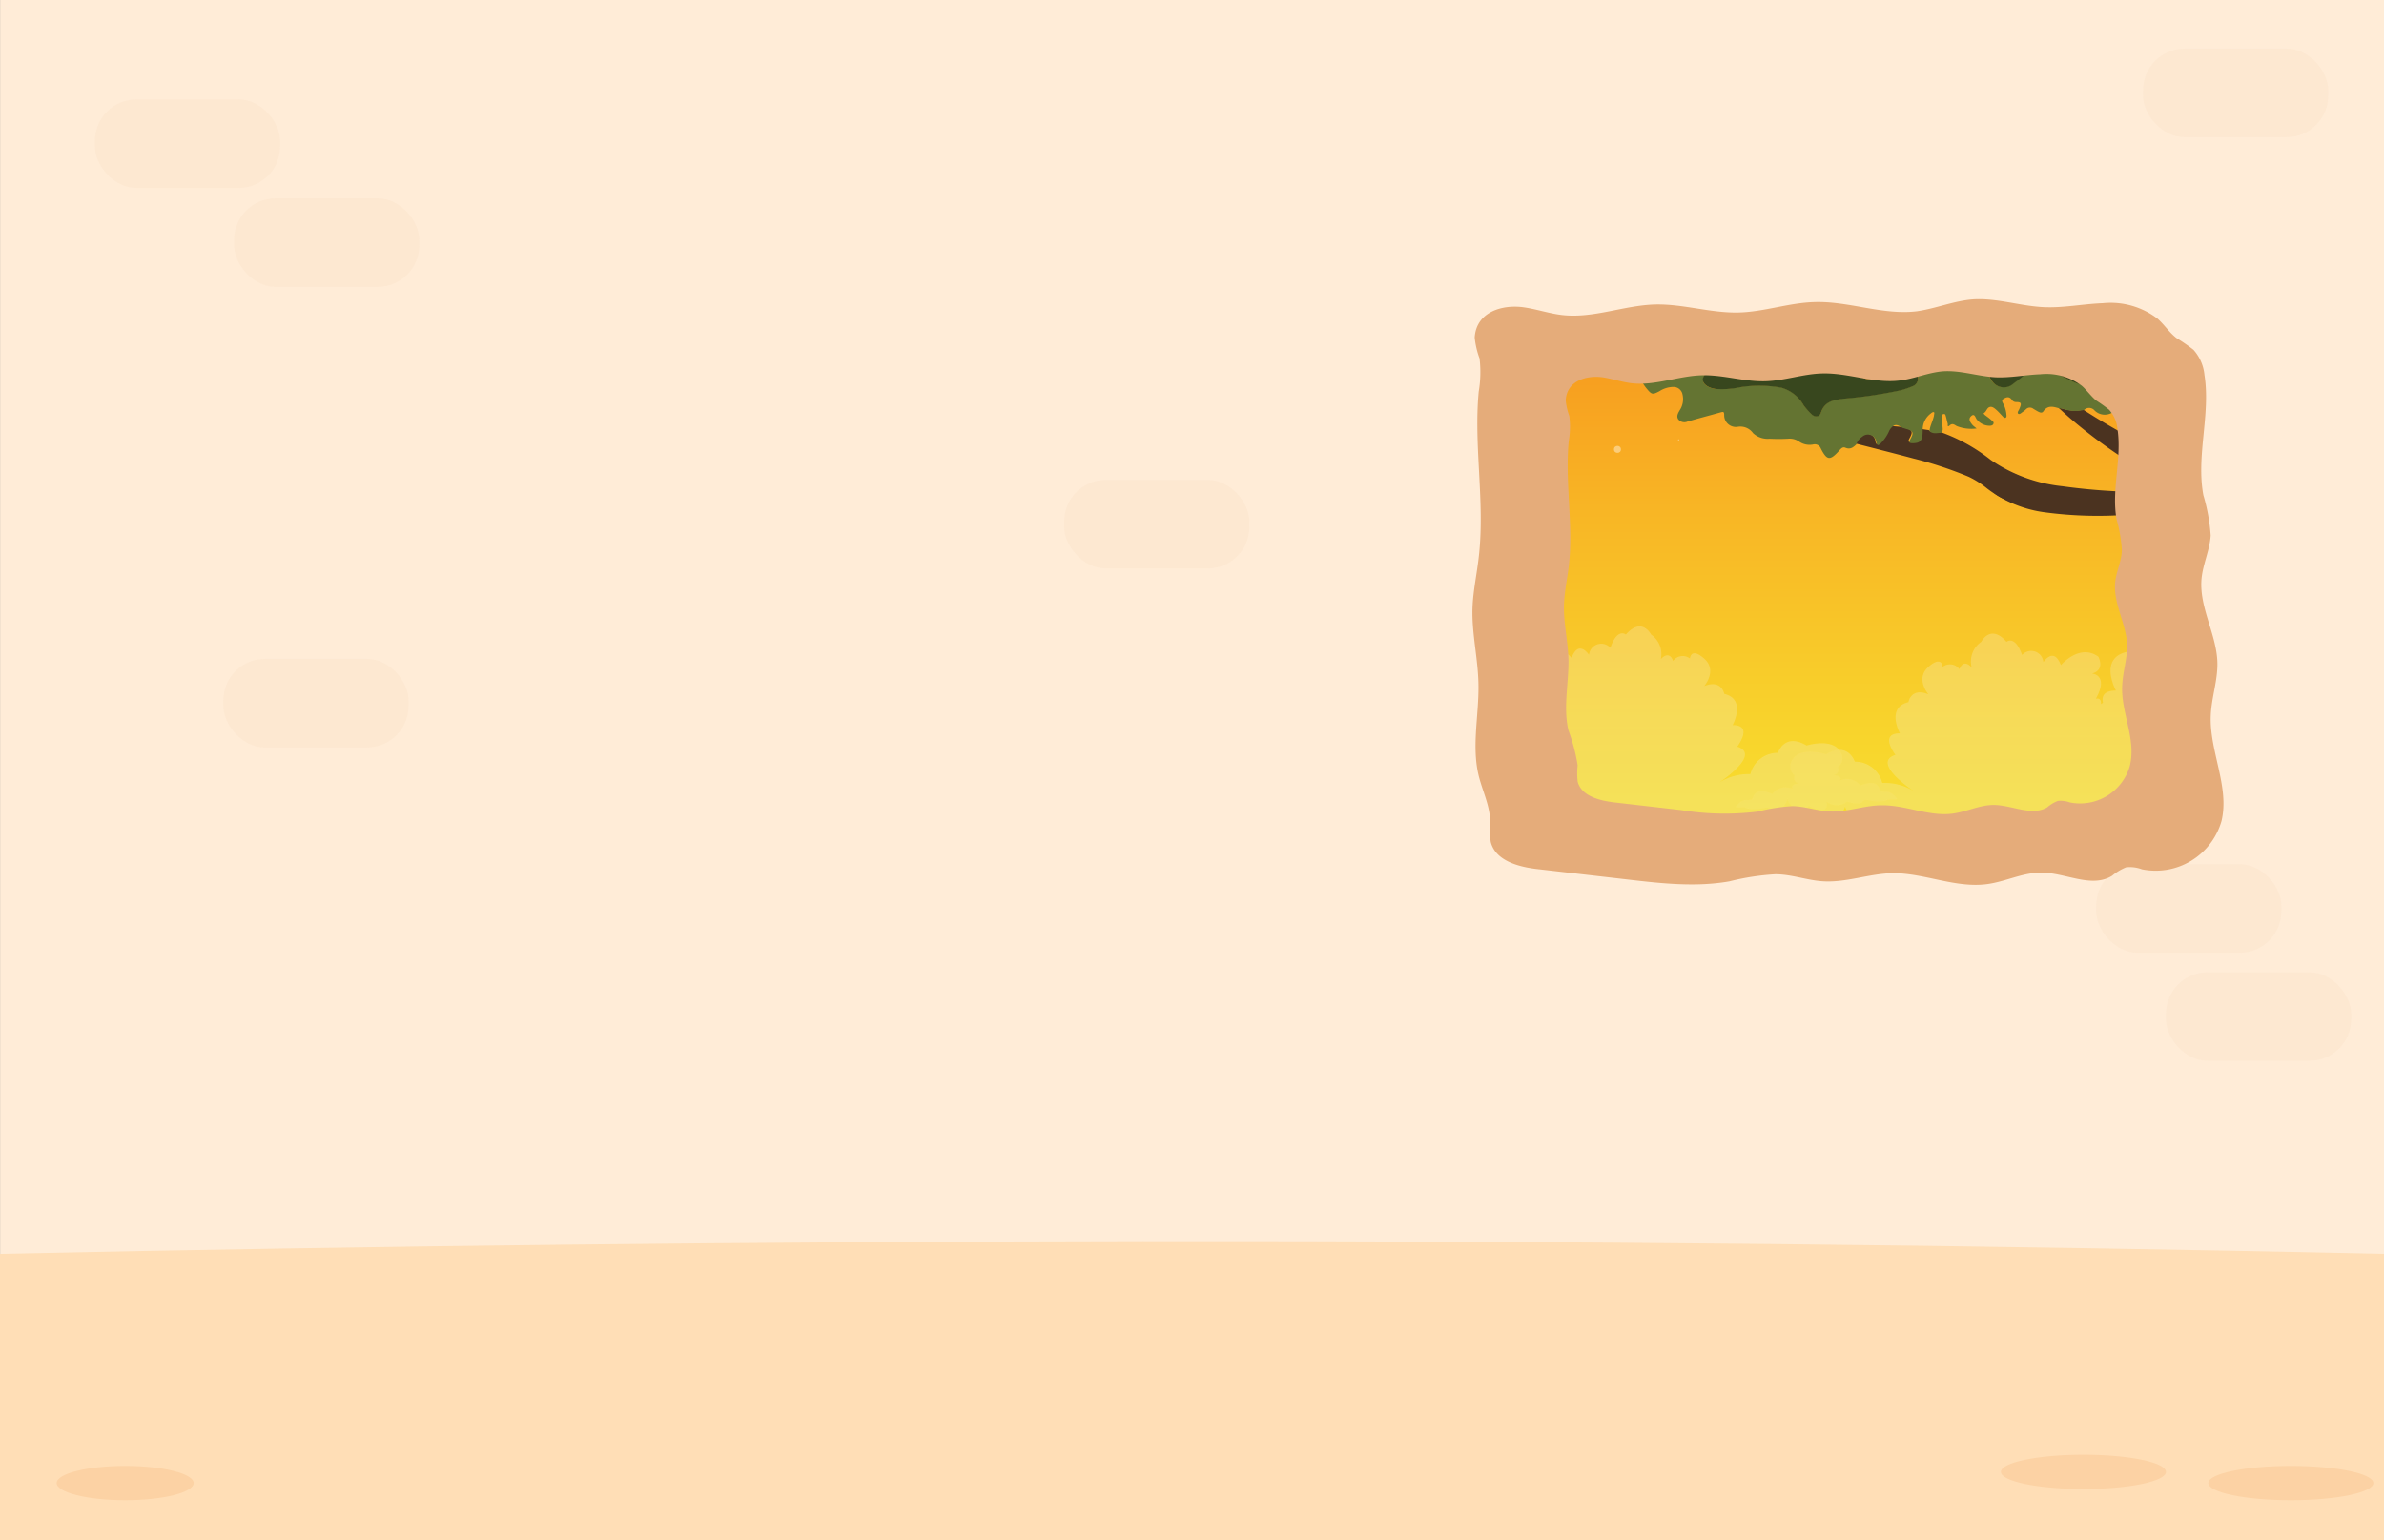 <svg id="Layer_1" data-name="Layer 1" xmlns="http://www.w3.org/2000/svg" xmlns:xlink="http://www.w3.org/1999/xlink" viewBox="0 0 260 168"><rect x="0" y="0" width="260" height="168" fill="#808080" stroke="none"/><defs><style>.cls-1{fill:#ffecd7;}.cls-2{fill:#ffdeb6;}.cls-3{fill:#fcd2a4;}.cls-4{clip-path:url(#clip-path);}.cls-5{fill:url(#linear-gradient);}.cls-6{opacity:0.4;}.cls-7{fill:#fff;}.cls-8{opacity:0.26;}.cls-10,.cls-9{opacity:0.81;}.cls-9{fill:url(#linear-gradient-2);}.cls-10{fill:url(#linear-gradient-3);}.cls-11{fill:#637332;}.cls-12{fill:#4b3320;}.cls-13{fill:#647432;}.cls-14{fill:#37461e;}.cls-15{fill:#38471e;}.cls-16{fill:#f4d6ba;opacity:0.21;}.cls-17{fill:#e5ac7a;}</style><clipPath id="clip-path"><rect class="cls-1" x="166.46" y="39.48" width="66.91" height="49.44" rx="5.82"/></clipPath><linearGradient id="linear-gradient" x1="182.75" y1="-29.08" x2="182.75" y2="128.5" gradientTransform="translate(365.51 156.32) rotate(-180)" gradientUnits="userSpaceOnUse"><stop offset="0.03" stop-color="#00aeef"/><stop offset="0.4" stop-color="#f7941d"/><stop offset="0.54" stop-color="#f8b625"/><stop offset="0.69" stop-color="#f8d42c"/><stop offset="0.81" stop-color="#f9e630"/><stop offset="0.91" stop-color="#f9ed32"/></linearGradient><linearGradient id="linear-gradient-2" x1="1995.61" y1="102.88" x2="1995.61" y2="64.89" gradientTransform="translate(-1829.81)" gradientUnits="userSpaceOnUse"><stop offset="0" stop-color="#e6f5fc"/><stop offset="0.48" stop-color="#eff8fc"/><stop offset="0.54" stop-color="#f1f9fc"/><stop offset="0.99" stop-color="#fff"/></linearGradient><linearGradient id="linear-gradient-3" x1="1034.19" y1="103.74" x2="1034.19" y2="65.74" gradientTransform="matrix(-1, 0, 0, 1, 1264.57, 0)" xlink:href="#linear-gradient-2"/></defs><rect class="cls-1" x="0.01" width="260" height="168"/><path class="cls-2" d="M260,168H0V136.76q61.23-1.31,124.64-1.39,69-.06,135.39,1.39Z"/><ellipse class="cls-3" cx="249.84" cy="161.75" rx="9" ry="1.87"/><ellipse class="cls-3" cx="227.22" cy="160.53" rx="9" ry="1.87"/><ellipse class="cls-3" cx="13.65" cy="161.75" rx="7.47" ry="1.87"/><rect class="cls-1" x="166.46" y="39.48" width="66.91" height="49.44" rx="5.82"/><g class="cls-4"><rect class="cls-5" x="20.85" y="-12.52" width="323.81" height="181.37" transform="translate(365.51 156.32) rotate(180)"/><g class="cls-6"><circle class="cls-7" cx="165.41" cy="45.14" r="0.09"/><circle class="cls-7" cx="176.4" cy="49.01" r="0.38"/><circle class="cls-7" cx="183.07" cy="47.98" r="0.07"/><circle class="cls-7" cx="165.74" cy="32.43" r="0.4"/><circle class="cls-7" cx="174.67" cy="37.7" r="0.34"/><circle class="cls-7" cx="182.44" cy="36.75" r="0.23"/><circle class="cls-7" cx="188.56" cy="35.03" r="0.26"/><circle class="cls-7" cx="194.91" cy="37.68" r="0.41"/><circle class="cls-7" cx="202.71" cy="20.51" r="0.25"/><circle class="cls-7" cx="195.84" cy="23.65" r="0.29"/><circle class="cls-7" cx="191.06" cy="20.64" r="0.3"/><circle class="cls-7" cx="180.86" cy="20" r="0.41"/><circle class="cls-7" cx="171.39" cy="13.6" r="0.16"/><circle class="cls-7" cx="184.67" cy="42.13" r="0.28"/><circle class="cls-7" cx="196.11" cy="45.45" r="0.12"/><circle class="cls-7" cx="181.79" cy="39.71" r="0.07"/><circle class="cls-7" cx="190.22" cy="38.91" r="0.05"/><circle class="cls-7" cx="170.63" cy="3.82" r="0.09"/><circle class="cls-7" cx="165.74" cy="2.77" r="0.12"/><circle class="cls-7" cx="154.91" cy="8.21" r="0.34"/><circle class="cls-7" cx="196.68" cy="5.82" r="0.27"/><circle class="cls-7" cx="186.6" cy="6.43" r="0.04"/><circle class="cls-7" cx="183.07" cy="11.27" r="0.28"/><circle class="cls-7" cx="174.55" cy="10.65" r="0.08"/><circle class="cls-7" cx="184.59" cy="20.99" r="0.19"/><circle class="cls-7" cx="173.56" cy="14.36" r="0.09"/><circle class="cls-7" cx="165.29" cy="19.15" r="0.3"/><circle class="cls-7" cx="179.1" cy="30.12" r="0.25"/><circle class="cls-7" cx="173.94" cy="27.98" r="0.26"/><circle class="cls-7" cx="167.17" cy="26.86" r="0.4"/><circle class="cls-7" cx="163.08" cy="31.21" r="0.22"/><circle class="cls-7" cx="155.53" cy="34.78" r="0.31"/><circle class="cls-7" cx="151.23" cy="31.26" r="0.15"/><circle class="cls-7" cx="194.31" cy="25.4" r="0.35"/><circle class="cls-7" cx="185.04" cy="32.05" r="0.33"/><circle class="cls-7" cx="171.24" cy="27.57" r="0.35"/><circle class="cls-7" cx="169.83" cy="34.33" r="0.03"/><circle class="cls-7" cx="168.11" cy="30.39" r="0.32"/><circle class="cls-7" cx="170.04" cy="19.72" r="0.1"/><circle class="cls-7" cx="172.61" cy="23.74" r="0.27"/><circle class="cls-7" cx="154.65" cy="29.54" r="0.13"/><circle class="cls-7" cx="162.18" cy="32.63" r="0.12"/></g><g class="cls-6"><circle class="cls-7" cx="210.92" cy="43.8" r="0.36"/><circle class="cls-7" cx="219.68" cy="43.05" r="0.33"/><circle class="cls-7" cx="227" cy="43.04" r="0.36"/><circle class="cls-7" cx="214.2" cy="26.56" r="0.21"/><circle class="cls-7" cx="225.66" cy="33.46" r="0.36"/><circle class="cls-7" cx="238.5" cy="30.18" r="0.37"/><circle class="cls-7" cx="246.37" cy="18.6" r="0.09"/><circle class="cls-7" cx="235.43" cy="17.67" r="0.22"/><circle class="cls-7" cx="231.44" cy="10.64" r="0.1"/><circle class="cls-7" cx="224.11" cy="9.75" r="0.11"/><circle class="cls-7" cx="214.94" cy="9.66" r="0.23"/><circle class="cls-7" cx="227.82" cy="37.5" r="0.24"/><circle class="cls-7" cx="240.09" cy="38.97" r="0.4"/><circle class="cls-7" cx="221.03" cy="32.31" r="0.05"/><circle class="cls-7" cx="228.27" cy="34.75" r="0.41"/><circle class="cls-7" cx="232.55" cy="37.06" r="0.03"/><circle class="cls-7" cx="200.32" cy="7.42" r="0.1"/><circle class="cls-7" cx="242.21" cy="5.77" r="0.24"/><circle class="cls-7" cx="232.85" cy="6.64" r="0.14"/><circle class="cls-7" cx="225.12" cy="5.6" r="0.16"/><circle class="cls-7" cx="219.16" cy="9.2" r="0.28"/><circle class="cls-7" cx="227.9" cy="10.09" r="0.06"/><circle class="cls-7" cx="218.97" cy="11.83" r="0.15"/><circle class="cls-7" cx="209.48" cy="13.12" r="0.41"/><circle class="cls-7" cx="222.87" cy="26.67" r="0.13"/><circle class="cls-7" cx="210.6" cy="23.15" r="0.11"/><circle class="cls-7" cx="200.4" cy="25.09" r="0.38"/><circle class="cls-7" cx="195.05" cy="23.32" r="0.42"/><circle class="cls-7" cx="234.75" cy="24.35" r="0.27"/><circle class="cls-7" cx="229.6" cy="28.38" r="0.23"/><circle class="cls-7" cx="213.96" cy="20.86" r="0.1"/><circle class="cls-7" cx="216.06" cy="27.67" r="0.23"/><circle class="cls-7" cx="208.68" cy="27.91" r="0.13"/><circle class="cls-7" cx="214.63" cy="19.11" r="0.11"/><circle class="cls-7" cx="198.28" cy="23.87" r="0.18"/><circle class="cls-7" cx="205.74" cy="28.29" r="0.42"/></g><g class="cls-6"><circle class="cls-7" cx="259.86" cy="41.89" r="0.4"/><circle class="cls-7" cx="252.62" cy="30.38" r="0.11"/><circle class="cls-7" cx="260.05" cy="30.06" r="0.08"/><circle class="cls-7" cx="258.24" cy="5.74" r="0.38"/><circle class="cls-7" cx="256.94" cy="3.5" r="0.11"/><circle class="cls-7" cx="251.33" cy="2.73" r="0.17"/><circle class="cls-7" cx="242.43" cy="9.83" r="0.36"/><circle class="cls-7" cx="260.05" cy="7.16" r="0.39"/><circle class="cls-7" cx="256.65" cy="17.83" r="0.17"/><circle class="cls-7" cx="251.39" cy="12.1" r="0.11"/><circle class="cls-7" cx="251.42" cy="30.59" r="0.24"/><circle class="cls-7" cx="246.31" cy="30.24" r="0.32"/><circle class="cls-7" cx="236.69" cy="30.83" r="0.35"/><circle class="cls-7" cx="250.88" cy="25.63" r="0.27"/><circle class="cls-7" cx="259.81" cy="26.64" r="0.09"/><circle class="cls-7" cx="248.3" cy="29.97" r="0.13"/><circle class="cls-7" cx="255.87" cy="19.87" r="0.37"/><circle class="cls-7" cx="237.91" cy="22.56" r="0.41"/><circle class="cls-7" cx="247.68" cy="28.36" r="0.12"/></g><g class="cls-6"><circle class="cls-7" cx="120.61" cy="40.17" r="0.36"/><circle class="cls-7" cx="131.05" cy="40.89" r="0.17"/><circle class="cls-7" cx="136.48" cy="45.08" r="0.23"/><circle class="cls-7" cx="124.21" cy="31.01" r="0.04"/><circle class="cls-7" cx="131.39" cy="28.65" r="0.28"/><circle class="cls-7" cx="140.36" cy="28.29" r="0.12"/><circle class="cls-7" cx="148.04" cy="27.74" r="0.35"/><circle class="cls-7" cx="153.88" cy="21.83" r="0.08"/><circle class="cls-7" cx="149.78" cy="16.09" r="0.38"/><circle class="cls-7" cx="138.57" cy="14.85" r="0.35"/><circle class="cls-7" cx="132.46" cy="10.14" r="0.22"/><circle class="cls-7" cx="125.46" cy="8.82" r="0.12"/><circle class="cls-7" cx="132.71" cy="43.51" r="0.21"/><circle class="cls-7" cx="140.32" cy="41.26" r="0.29"/><circle class="cls-7" cx="149.64" cy="46.49" r="0.33"/><circle class="cls-7" cx="136.35" cy="29.73" r="0.23"/><circle class="cls-7" cx="144.17" cy="34.54" r="0.28"/><circle class="cls-7" cx="116.77" cy="0.95" r="0.22"/><circle class="cls-7" cx="109.27" cy="5.6" r="0.06"/><circle class="cls-7" cx="138.28" cy="2.45" r="0.39"/><circle class="cls-7" cx="128.36" cy="6.63" r="0.33"/><circle class="cls-7" cx="144.63" cy="14.91" r="0.38"/><circle class="cls-7" cx="135.23" cy="12.24" r="0.2"/><circle class="cls-7" cx="128.21" cy="11.67" r="0.39"/><circle class="cls-7" cx="120.41" cy="9.74" r="0.33"/><circle class="cls-7" cx="131.51" cy="29.79" r="0.04"/><circle class="cls-7" cx="121.8" cy="29.46" r="0.36"/><circle class="cls-7" cx="109.3" cy="26.99" r="0.12"/><circle class="cls-7" cx="104.95" cy="24.04" r="0.33"/><circle class="cls-7" cx="147.39" cy="23.31" r="0.39"/><circle class="cls-7" cx="137.82" cy="26.14" r="0.04"/><circle class="cls-7" cx="123.4" cy="25.84" r="0.26"/><circle class="cls-7" cx="128.62" cy="26.35" r="0.04"/><circle class="cls-7" cx="118.58" cy="28.66" r="0.38"/><circle class="cls-7" cx="123.43" cy="19.96" r="0.16"/><circle class="cls-7" cx="111.42" cy="22.72" r="0.14"/><circle class="cls-7" cx="115.45" cy="29.32" r="0.29"/></g><g class="cls-6"><circle class="cls-7" cx="74.82" cy="41.02" r="0.38"/><circle class="cls-7" cx="80.83" cy="45.96" r="0.18"/><circle class="cls-7" cx="88.7" cy="47.99" r="0.05"/><circle class="cls-7" cx="72.45" cy="30.76" r="0.19"/><circle class="cls-7" cx="83.67" cy="31.69" r="0.22"/><circle class="cls-7" cx="88.43" cy="33.74" r="0.18"/><circle class="cls-7" cx="101.38" cy="29.01" r="0.26"/><circle class="cls-7" cx="104.99" cy="21.33" r="0.3"/><circle class="cls-7" cx="98.84" cy="17.57" r="0.38"/><circle class="cls-7" cx="89.89" cy="9.87" r="0.19"/><circle class="cls-7" cx="78.89" cy="8.22" r="0.29"/><circle class="cls-7" cx="88.87" cy="44.87" r="0.15"/><circle class="cls-7" cx="93.75" cy="42.67" r="0.32"/><circle class="cls-7" cx="102.86" cy="46" r="0.33"/><circle class="cls-7" cx="84.64" cy="29.8" r="0.22"/><circle class="cls-7" cx="92.59" cy="34.03" r="0.32"/><circle class="cls-7" cx="97.38" cy="34.51" r="0.39"/><circle class="cls-7" cx="80.38" cy="-0.08" r="0.18"/><circle class="cls-7" cx="71.53" cy="4.65" r="0.05"/><circle class="cls-7" cx="62.66" cy="6.15" r="0.13"/><circle class="cls-7" cx="105.52" cy="6.27" r="0.03"/><circle class="cls-7" cx="93.91" cy="8" r="0.37"/><circle class="cls-7" cx="86.77" cy="7.15" r="0.15"/><circle class="cls-7" cx="81.87" cy="8.11" r="0.1"/><circle class="cls-7" cx="94.48" cy="9.58" r="0.17"/><circle class="cls-7" cx="89.56" cy="11.08" r="0.4"/><circle class="cls-7" cx="81.14" cy="10.9" r="0.22"/><circle class="cls-7" cx="72.59" cy="13.8" r="0.32"/><circle class="cls-7" cx="86.94" cy="27.97" r="0.26"/><circle class="cls-7" cx="81.65" cy="28.99" r="0.38"/><circle class="cls-7" cx="75.22" cy="25.88" r="0.28"/><circle class="cls-7" cx="69.65" cy="23.38" r="0.21"/><circle class="cls-7" cx="64.34" cy="24.98" r="0.35"/><circle class="cls-7" cx="58.29" cy="30.2" r="0.38"/><circle class="cls-7" cx="103.34" cy="16.93" r="0.3"/><circle class="cls-7" cx="94.18" cy="21.67" r="0.34"/><circle class="cls-7" cx="89.13" cy="22.8" r="0.4"/><circle class="cls-7" cx="77.24" cy="29.91" r="0.37"/><circle class="cls-7" cx="71.83" cy="28.62" r="0.19"/><circle class="cls-7" cx="80.35" cy="19.58" r="0.41"/><circle class="cls-7" cx="58.26" cy="24.88" r="0.08"/><circle class="cls-7" cx="67.26" cy="31.36" r="0.23"/></g><g class="cls-8"><path class="cls-9" d="M206.87,87.09c-.63-.89-1.28-.73-1.28-.73-.66,0-.59-.29-.59-.29-.38-1.25-2.11-.39-2.11-.39a1.8,1.8,0,0,0-2.24-.54c.38-.54-.69-.61-.69-.61a.59.59,0,0,0,.48-.86,1.21,1.21,0,0,0,.43-1.36c-.71-2-3.84-1-3.84-1-2.43-1.45-3.13.8-3.13.8a3.06,3.06,0,0,0-3,2.32,6.06,6.06,0,0,0-3.53,1s4.84-3.12,2.09-4c0,0,1.83-2.35-.5-2.35,0,0,1.55-2.81-.91-3.4,0,0-.29-1.63-2.19-.85,0,0,1.48-1.7,0-3s-1.55,0-1.55,0a1.28,1.28,0,0,0-1.84.26s-.35-1.24-1.34-.2a2.58,2.58,0,0,0-1.06-2.68s-1-2-2.75,0c0,0-.92-.78-1.69,1.44a1.34,1.34,0,0,0-2.33.78s-1.13-1.76-1.9.33c0,0-2-2.42-4.1-.91,0,0-.77,1.43.71,1.82,0,0-1.91.14-.42,2.75,0,0-.64-.2-.57.59l-.22-.15c.15-.69-.06-1.33-1.42-1.33,0,0,1.92-3.48-1.13-4.21,0,0-.35-2-2.71-1,0,0,1.83-2.11,0-3.72s-1.93,0-1.93,0a1.57,1.57,0,0,0-2.27.32s-.43-1.54-1.66-.24a3.18,3.18,0,0,0-1.31-3.32s-1.22-2.51-3.41,0c0,0-1.13-1-2.09,1.78A1.66,1.66,0,0,0,146,65s-1.39-2.19-2.36.4c0,0-2.53-3-5.06-1.13,0,0-1,1.78.87,2.27,0,0-2.36.16-.52,3.4,0,0-.79-.25-.7.72,0,0-4.72-3.48-4.72,1.46,0,0-2.36.33-.53,3.08a1.91,1.91,0,0,0,1.14,2.42s-2.71,1.87,1.84,2.76c0,0-1.58,1,3,2.1a1.4,1.4,0,0,0,.35,1.62s-2.54-1.05-3.06,1a1,1,0,0,0-1.58.32,1.48,1.48,0,0,0-2.35-.56s-.41-1.7-1.56-1.3c0,0,2.08-1.13-1.24-1.7,0,0-2.14-1.61-3.19.44,0,0-2.09.48-1.45,2.26V98.12H200.3c.69-.47.11-.92.11-.92.17-.51-.52-.57-.52-.57-.49-1-1.63-.39-1.63-.39-.13-.35-.69-.38-.69-.38.49-.13.24-.48.24-.48.52-.8-.68-1.09-.68-1.09-.2-.77-1.46-.35-1.46-.35-.72-.45-1.28.35-1.28.35a1.68,1.68,0,0,0-2.17.16c-.24-.57-1.21-.57-1.21-.57-.52-.58-1.18,0-1.18,0-.24-.52-1.52-.61-1.52-.61l.87-.29c1-.3.65-.54.65-.54a.91.91,0,0,0,.45-.74,1.39,1.39,0,0,0,1.25,1.06c1,.06,1.1-.26,1.1-.26a2.29,2.29,0,0,0,2.21.32c.31-.19-.14-.7-.14-.7,1.7.89,2,0,2,0,.45.23.62,0,.62,0,1.76.58,1.21,0,1.21,0,.48-.11.13-.22.08-.23a5.09,5.09,0,0,0,1.72.16,7,7,0,0,0,2.21,0,3.61,3.61,0,0,0-1.25-.8s1.56.32,1.39-.61a1,1,0,0,0-1-.9c-1.1-1.05-1.86-.28-1.86-.28-.55-.29-.73.09-.73.09a2.07,2.07,0,0,0-2.28.35c-.1-.51-1-.35-1-.35a.94.94,0,0,0-1.45-.45c-.35-.57-1.42-.48-1.42-.48,1.83-.25,2-1.5,2-1.5a1.29,1.29,0,0,0,1.18,1c1,.1,1.14-.22,1.14-.22,2.48,1.18,1.93-.48,1.93-.48a1.81,1.81,0,0,0,2.25,0c1.55.47,1.69,0,1.69,0,.17-.3.62-.15.62-.15,1.59.36,2.14-.07,2.14-.07C207,87.25,206.87,87.09,206.87,87.09Z"/><path class="cls-10" d="M189.31,88c.62-.9,1.28-.74,1.28-.74.65,0,.58-.28.58-.28.38-1.25,2.11-.39,2.11-.39a1.82,1.82,0,0,1,2.25-.54c-.38-.55.69-.61.69-.61a.59.59,0,0,1-.49-.86,1.24,1.24,0,0,1-.42-1.37c.7-2,3.84-.94,3.84-.94,2.42-1.45,3.13.8,3.13.8a3.06,3.06,0,0,1,3,2.32,6.07,6.07,0,0,1,3.52.94s-4.83-3.12-2.08-4c0,0-1.84-2.35.49-2.35,0,0-1.55-2.81.92-3.4,0,0,.28-1.64,2.19-.85,0,0-1.48-1.7,0-3s1.55,0,1.55,0a1.28,1.28,0,0,1,1.83.26s.36-1.24,1.34-.19A2.58,2.58,0,0,1,216.08,70s1-2,2.75,0c0,0,.92-.79,1.7,1.44a1.33,1.33,0,0,1,2.32.78s1.13-1.76,1.91.33c0,0,2.05-2.42,4.09-.92,0,0,.78,1.44-.7,1.83,0,0,1.9.13.42,2.75,0,0,.63-.2.56.58l.22-.15c-.15-.68.07-1.32,1.42-1.32,0,0-1.92-3.48,1.14-4.21,0,0,.35-2,2.71-1,0,0-1.84-2.11,0-3.73s1.92,0,1.92,0a1.58,1.58,0,0,1,2.27.33s.44-1.54,1.66-.25a3.19,3.19,0,0,1,1.31-3.31s1.23-2.51,3.41,0c0,0,1.14-1,2.1,1.78a1.65,1.65,0,0,1,2.88,1s1.4-2.19,2.36.4c0,0,2.53-3,5.07-1.13,0,0,1,1.78-.88,2.26,0,0,2.36.17.53,3.4,0,0,.78-.24.7.73,0,0,4.72-3.48,4.72,1.46,0,0,2.35.32.52,3.07a1.92,1.92,0,0,1-1.14,2.43s2.71,1.86-1.83,2.75c0,0,1.57,1.06-3,2.11A1.4,1.4,0,0,1,256.9,85s2.53-1.06,3.06,1a1,1,0,0,1,1.57.32,1.49,1.49,0,0,1,2.36-.57s.41-1.69,1.56-1.29c0,0-2.09-1.13,1.24-1.7,0,0,2.13-1.61,3.18.43,0,0,2.09.49,1.46,2.27V99H195.87c-.69-.46-.1-.91-.1-.91-.17-.51.52-.57.52-.57.48-1,1.62-.39,1.62-.39.14-.35.69-.38.69-.38-.48-.13-.24-.48-.24-.48-.52-.8.68-1.09.68-1.09.2-.77,1.46-.35,1.46-.35.73-.45,1.28.35,1.28.35a1.68,1.68,0,0,1,2.18.16c.24-.58,1.21-.58,1.21-.58a.84.84,0,0,1,1.17,0c.24-.51,1.52-.6,1.52-.6l-.86-.3c-1-.29-.66-.54-.66-.54a.89.89,0,0,1-.45-.73,1.35,1.35,0,0,1-1.24,1c-1,.07-1.11-.25-1.11-.25a2.29,2.29,0,0,1-2.21.32c-.31-.19.14-.71.14-.71-1.69.9-2,0-2,0-.45.23-.63,0-.63,0-1.76.58-1.21,0-1.21,0-.48-.12-.12-.22-.07-.23a5.09,5.09,0,0,1-1.72.16,7,7,0,0,1-2.21,0,3.52,3.52,0,0,1,1.24-.8s-1.55.32-1.38-.61a1,1,0,0,1,1-.9c1.11-1.05,1.87-.29,1.87-.29.55-.28.72.1.72.1a2,2,0,0,1,2.28.35c.11-.51,1-.35,1-.35a1,1,0,0,1,1.46-.45c.34-.57,1.41-.48,1.41-.48-1.83-.25-2-1.5-2-1.5a1.29,1.29,0,0,1-1.17,1c-1,.1-1.14-.22-1.14-.22-2.49,1.18-1.94-.48-1.94-.48a1.79,1.79,0,0,1-2.24,0c-1.56.47-1.7,0-1.7,0-.17-.29-.62-.14-.62-.14-1.59.36-2.14-.07-2.14-.07C189.2,88.11,189.31,88,189.31,88Z"/></g><path class="cls-11" d="M332.18,33.17l-1.92-.83a8.68,8.68,0,0,1-2-1.12,4.16,4.16,0,0,0,3,3.08l.7.33v.13h-1.37c-1-.11-1.89-.23-2.84-.32a4,4,0,0,1-1.43-.43c-.94-.45-1.41-.1-1.36,1,0,.26,0,.51,0,.77s0,.28-.16.32-.24-.06-.32-.16a4.4,4.4,0,0,1-1-1.86c-.09-.36-.28-.42-.58-.39a1.54,1.54,0,0,0-1.32.91,3.28,3.28,0,0,1-2.47,1.75c-.44.09-.61-.13-.46-.58s.46-1.16.68-1.74a7.53,7.53,0,0,0,.33-1c.07-.31-.06-.52-.4-.46a1.63,1.63,0,0,1-1.22-.31c-.6-.39-1.08.06-1.57.34a14.36,14.36,0,0,1-2.5,1.12c-.31.07-.63.16-.94.2s-.53.14-.63-.13.19-.36.34-.51a5.8,5.8,0,0,0,.52-.47c.34-.37.29-.63-.16-.84-.16-.08-.33-.12-.5-.2s-.35-.07-.34-.28.2-.25.35-.31a14.53,14.53,0,0,1,1.95-.57,1.7,1.7,0,0,0,.6-.23.76.76,0,0,0,.26,0c.19-.06.47-.1.46-.36s-.27-.27-.48-.3a5.31,5.31,0,0,0-2.71-.15c-.13,0-.25.05-.37.07a6.19,6.19,0,0,0-1.72.35,6.76,6.76,0,0,1-4.69-.2c-.12-.4.24-.37.41-.41.7-.16,1.42-.27,2.13-.4.12,0,.25,0,.33-.1h0c.38,0,.8,0,1-.48a.38.38,0,0,0-.1-.12c-.7-.56-.7-.83,0-1.34a5.74,5.74,0,0,1,2.28-1,4.62,4.62,0,0,0,1.93-.8c.47-.34.47-.53.07-1a2.85,2.85,0,0,1-.31-.38.92.92,0,0,1-.09-1,.83.83,0,0,1,.92-.32,5.72,5.72,0,0,1,1.32.45,6.15,6.15,0,0,0,2.65.64c.24,0,.5,0,.61-.27a.55.55,0,0,0-.21-.59,43.16,43.16,0,0,0-3.57-3.2,1.47,1.47,0,0,0-1.59-.08c-.68.31-.85.25-1.31-.37-.28-.38-.52-.82-1-.9a1.23,1.23,0,0,0-1.12,0,1.78,1.78,0,0,0-.93.22,3,3,0,0,1-3.27-.54,2.4,2.4,0,0,0-2.68-.5,7.27,7.27,0,0,1-4.91,0,1.34,1.34,0,0,0-.88-.14,3.91,3.91,0,0,0-1.78-.35,2.07,2.07,0,0,0-2.18,1c-.24.42-.68.38-1.06.2s-1-.49-1.44-.75a1.34,1.34,0,0,0-1.77.18,4.84,4.84,0,0,1-1.39.93c-.17.08-.38.25-.54.06s0-.38.1-.56c.18-.4.41-.78.56-1.19a.84.84,0,0,0,0-.89.7.7,0,0,0-.86-.09.83.83,0,0,1-1.08-.36c-.7-1-1.36-.79-2.19-.25a.51.51,0,0,0-.14.83,5.83,5.83,0,0,1,.91,2.9c0,.2.06.44-.16.55s-.38,0-.54-.17a16.08,16.08,0,0,1-1.44-1.42,2.41,2.41,0,0,0-1.33-.77c-.62-.35-.93-.24-1.15.45a.84.84,0,0,1-.39.49c-.2.1-.57,0-.57.3s.29.44.56.53a9.23,9.23,0,0,0,1.23.93,3.88,3.88,0,0,1,.65.63.68.68,0,0,1,0,.56,4.18,4.18,0,0,1-2,.12,4.61,4.61,0,0,1-2.33-1.85c-.19-.26-.39-.67-.81-.45a1,1,0,0,0-.47,1.09,2.06,2.06,0,0,0,1,1.34c.18.13.45.17.56.54a18,18,0,0,1-4.17-.34,4.57,4.57,0,0,0-1.49-.72.54.54,0,0,0-.61.25c-.25.4-.39.19-.48-.11-.18-.61-.33-1.24-.52-1.85-.08-.27-.16-.65-.53-.59s-.47.42-.5.76a6.07,6.07,0,0,0,.17,1.7c.3,1.55,0,1.89-1.49,1.94h-.11c-1.34,0-1.66-.46-1.17-1.73a13.1,13.1,0,0,0,.83-2.62c0-.18.07-.38-.1-.51s-.35,0-.48.12c-1.53,1.23-2.62,2.68-2.24,4.86.2,1.17,0,1.53-1.17,1.88l-.57.16h-1.18c-.14,0-.3,0-.38-.14s.08-.26.16-.36a2.2,2.2,0,0,0,.57-1.21.81.81,0,0,0-.36-1.17,4.34,4.34,0,0,0-1.17-.33,11.85,11.85,0,0,0-1.91-.71,1.37,1.37,0,0,0-1.7.71,3.71,3.71,0,0,0-.58,1.24c-.33.13-.41.48-.6.74a18,18,0,0,1-1.49,1.66c-.6.24-.61.24-.65-.42a2.1,2.1,0,0,0-2.87-1.76,3.72,3.72,0,0,0-1.47,1.17c-.3.34-.58.71-.86,1.07a1.6,1.6,0,0,1-2,.62,1.16,1.16,0,0,0-1.57.41,2.21,2.21,0,0,0-.75.88c-.31.09-.48.37-.73.55a1.48,1.48,0,0,1-2.2-.22,7.55,7.55,0,0,1-1.25-1.87.94.94,0,0,0-1-.59c-.52,0-1,.05-1.56.09a3.52,3.52,0,0,1-2.34-.66,3.33,3.33,0,0,0-2-.66l-.59,0a24.6,24.6,0,0,1-5.94-.21c-.5-.08-1-.21-1.47-.32A4.19,4.19,0,0,1,223.12,22a1.84,1.84,0,0,0-1.09-.66,5.17,5.17,0,0,0-2.41,0,1.77,1.77,0,0,1-1.79-.62,4.31,4.31,0,0,1-.91-1.49,1.41,1.41,0,0,1,.18-1.53l-7.32,1.91a8.73,8.73,0,0,1-2.91.5,1.3,1.3,0,0,1-1.17-2,2.43,2.43,0,0,1,.3-.52,4.54,4.54,0,0,0,.9-2.73,2.34,2.34,0,0,0-2.56-2.69,6.08,6.08,0,0,0-2.63.74,12.06,12.06,0,0,1-1.67.77.85.85,0,0,1-.82-.11A7.25,7.25,0,0,1,196.74,10a1.12,1.12,0,0,1,.76-1.48,2.77,2.77,0,0,1,.89-.18c1.08,0,2.16,0,3.24.05a20.22,20.22,0,0,0,4.26,0,2.62,2.62,0,0,0,2.38-1.91,2.69,2.69,0,0,1,2-1.91c.94-.26,1.93-.25,2.86-.51a30.74,30.74,0,0,1,5-1A7.56,7.56,0,0,0,224-.62a5.75,5.75,0,0,1,.56-.74,1.21,1.21,0,0,1,1.59-.4,9.1,9.1,0,0,1,1.57,1,9.92,9.92,0,0,0,4,1.81c1.65.28,3-.08,3.69-1.94a3.25,3.25,0,0,1,1.94-1.88,7.62,7.62,0,0,1,1.81-.51,21.44,21.44,0,0,0,4.25-1.56,45.6,45.6,0,0,0,5-1.89,3.16,3.16,0,0,0,1.85-1.64c.41,3.24,3.29,4.18,6,3.5a2.65,2.65,0,0,0-.4-.64,10.76,10.76,0,0,1-.68-1.07c-.35-.7-.15-1.12.61-1.27a3.45,3.45,0,0,1,1.24,0,2.06,2.06,0,0,1,1.5,1.37,2,2,0,0,0,1.57,1.37,15.28,15.28,0,0,0,5.31-.1,2,2,0,0,0,1.66-1.53A5,5,0,0,1,267.6-8c.45-.76,1-.86,1.63-.25a6.8,6.8,0,0,1,.78.91A16.37,16.37,0,0,0,272.08-5a2,2,0,0,0,2.81.12,6,6,0,0,0,1-1c.28-.33.55-.68.85-1a2.06,2.06,0,0,1,3.3,0c.34.36.65.75,1,1.09a2.51,2.51,0,0,0,1.84.79,4.63,4.63,0,0,0,3.36-1.24A2.73,2.73,0,0,1,289-7c-.44.09-.94,0-1.06.55s.29.76.6,1a9,9,0,0,0,2.31,1.51c1.37.61,2.12.18,2.37-1.34a2.56,2.56,0,0,0,0-.39c0-.66.06-1.32.12-2,0-.26,0-.6.31-.72s.5.14.7.31A8,8,0,0,1,296-5.84a1.69,1.69,0,0,0,2,1,6.66,6.66,0,0,0,2.61-1c.6-.36,1.19-.76,1.8-1.11,1.16-.65,1.82-.39,2.31.88a4.42,4.42,0,0,1,.22.79c.09.59.16,1.17.23,1.76.14,1.15.54,1.47,1.65,1.32l.43-.08c1.58-.35,3.12-.84,4.66-1.33a.52.52,0,0,1,.43,0c-.22.16-.4.27-.57.41s-.57.36-.44.73.48.36.78.37a10.77,10.77,0,0,0,2.2-.18c.7-.11,1.39-.2,2.09-.28.33,0,.43.12.24.43a5.51,5.51,0,0,0-.36.68c-.34.75-.14,1.19.65,1.39.31.08.64.11.95.18s.39.2.23.51c-.31.6-.22.83.35,1.14a2.9,2.9,0,0,0,.87.3l1.91.31a1.1,1.1,0,0,1,1,.94,2.49,2.49,0,0,0,.66,1.25c.37.41.62.36.84-.13a4.73,4.73,0,0,1,.68-1.25c.2-.22.37-.22.46.11s.09.47.16.69c.15.42.29.9.81.93s.58-.48.74-.83a5.9,5.9,0,0,1,.9-1.63c.24-.26.55-.45.84-.15a3.85,3.85,0,0,0,2,.92l.89.25c.07,0,.18,0,.18.17s-.09.15-.17.19c-.26.12-.53.21-.79.34s-1,.28-1,.81.57.52.94.7c.15.08.38.11.4.33s-.2.33-.37.42a9,9,0,0,1-2.16.67c-.68.15-.78.48-.31,1a1.55,1.55,0,0,0,.88.51,5,5,0,0,0,1.29.11,18.11,18.11,0,0,1,2.85.1c.16,0,.36,0,.41.21s-.15.26-.27.35c-.52.42-.51.84.06,1.22a2.56,2.56,0,0,0,.86.33,6.78,6.78,0,0,0,3.33-.43A13.61,13.61,0,0,1,339.3,10c.31-.05.53,0,.42.41a.65.65,0,0,0,.41.85c.38.2.79.35,1.18.53.18.08.5.09.48.35s-.33.23-.52.31c-.5.19-1,.35-1.52.55-.18.07-.4.16-.41.39s.2.34.38.44a12.52,12.52,0,0,0,2.34,1,8.54,8.54,0,0,1,1.73.75c.25.14.34.3.11.55A7.52,7.52,0,0,1,341.64,18c-.73.32-.72.51-.16,1.09.07.07.19.13.17.26s-.18.16-.29.19a8.18,8.18,0,0,1-1.56.1,25.33,25.33,0,0,0-3,.09c-.13,0-.32,0-.33.21s.13.2.24.27A12.06,12.06,0,0,0,340,21.72a2.6,2.6,0,0,0,2.36-.39,6.76,6.76,0,0,1,1.07-.62,2.19,2.19,0,0,1,2.45.14,2.56,2.56,0,0,0,1.31.44,8.87,8.87,0,0,0,2.56-.33c.19,0,.41-.14.56,0s0,.38-.06.56-.15.37-.21.57c-.22.72,0,1.13.77,1.24.41,0,.83.07,1.24.11a7.69,7.69,0,0,1,2,.26c1.06.41,1.76,1.16,1,2.41-.11.19-.21.39-.3.58-.43.87-.3,1.2.6,1.46a15.5,15.5,0,0,1,3.22,1.23,3.3,3.3,0,0,1,1,.73.75.75,0,0,1-.15,1.25,2,2,0,0,1-1.61.18c-.44-.09-.87-.23-1.31-.33-.69-.16-.94.05-.92.79a8.25,8.25,0,0,0,.13,1.1c.23,1.44-.13,2-1.55,2.17a25.26,25.26,0,0,1-3,.24,7.61,7.61,0,0,0-4.89,1.58,3,3,0,0,1-1.44.6,1.77,1.77,0,0,1-2.14-1.3,5.17,5.17,0,0,1-.06-2.25,3.17,3.17,0,0,0,.09-1.19c-.59,1.07-1.13,2.15-1.69,3.22a8.09,8.09,0,0,1-1.45,2.11,1.39,1.39,0,0,1-2.07-.13c-.46-.41-.44-.91.08-1.61a12.39,12.39,0,0,1,1.33-1.38c.66-.65.57-1.17-.27-1.55a8.88,8.88,0,0,0-2.2-.58,5.49,5.49,0,0,1,.66,1.33c.12.46,0,.62-.48.57a4.31,4.31,0,0,1-1.1-.42c-.38-.14-.7-.45-1.15-.4A6.44,6.44,0,0,0,332.18,33.17ZM301,12.29a6.87,6.87,0,0,1-1.87.05c-.55-.07-.75-.28-.77-.86,0-.86.27-1.7.2-2.57a3.17,3.17,0,0,0,0-.44c-.14-.74-.68-1-1.48-.84-1.11.28-2.19.71-3.33.9a4.76,4.76,0,0,1-2.28-.13,1.13,1.13,0,0,1-.83-1.57,6.67,6.67,0,0,1,1-1.94c.09-.14.2-.26.28-.4s.42-.48.26-.73-.57-.17-.85-.09a17.39,17.39,0,0,0-5,2.68c-.75.54-1.36,1.26-2.07,1.84a4.59,4.59,0,0,1-1.41.8,5,5,0,0,0-2.65,2.06,1.56,1.56,0,0,0-.16.28.8.8,0,0,0,0,.75c.17.24.47.16.7.1a3.77,3.77,0,0,1,1.05-.21,2,2,0,0,1,1.42.43c1.21,1.11,2.58,1,4,.73a5.93,5.93,0,0,1,2.41,0,.82.82,0,0,1,.66.59,2.4,2.4,0,0,0,3.72,1.19,4.91,4.91,0,0,1,5.68.09,2.79,2.79,0,0,0,2.58.19,17.76,17.76,0,0,0,2.35-1,3.44,3.44,0,0,1,3.4.11,4.74,4.74,0,0,0,3,.76c1.24-.19,2.47-.43,3.7-.65.15,0,.33-.07.36-.28s-.13-.29-.26-.38A6.58,6.58,0,0,0,313,13a18.79,18.79,0,0,0-3.67-1.06c-.88-.11-1.76,0-2.63-.06A32.72,32.72,0,0,0,301,12.29ZM237.26,7.36c-.27.92.05,1.47,1,1.53a5.65,5.65,0,0,0,4.31-1.32,3.14,3.14,0,0,0,1.06-2.18,2.31,2.31,0,0,1,2.58-2.5,21.71,21.71,0,0,1,6.1.8c.52.15.77-.06.69-.62-.12-.83-.27-1.66-.45-2.48-.09-.45-.54-.44-.87-.5-1.23-.23-2.48,0-3.7-.2a2.65,2.65,0,0,0-2.65,1.34,6.42,6.42,0,0,1-1.41,1.44,3.29,3.29,0,0,1-2.68.4c-.86-.19-1.71-.4-2.57-.56a2.92,2.92,0,0,0-2.33.64c-.7.5-1.4,1-2.12,1.5a2.88,2.88,0,0,0-1.26,2.43c0,1-.29,1.15-1.25,1a5.11,5.11,0,0,1-3.16-1.5,7.5,7.5,0,0,1-1-1.4,6.15,6.15,0,0,0-.45-.68c-.37-.44-.57-.41-.84.1a12.41,12.41,0,0,0-1.12,4.18,1.35,1.35,0,0,0,.78,1.39c.89.52,1.81,1,2.71,1.49a11.44,11.44,0,0,1,1.27.82,4,4,0,0,0,4.64-.18,2,2,0,0,0,1-1.81,6.65,6.65,0,0,1,1.75-3.62C237.4,7.06,237.3,7.21,237.26,7.36ZM252.72,9a13.16,13.16,0,0,1,5.94.6,5,5,0,0,1,1.9,1.83A14.07,14.07,0,0,0,262,13c.62.56,1.18.48,1.43-.29a2.72,2.72,0,0,1,2.43-1.88c1.74-.33,3.52-.39,5.27-.6a26.12,26.12,0,0,0,5.3-1.15,2.93,2.93,0,0,0,.44-.21c.93-.48,1.07-.91.61-1.85a2.8,2.8,0,0,1-.15-.3c-.62-1.59-1.38-1.42-2.63-1A13.93,13.93,0,0,0,272,7.19a3.78,3.78,0,0,1-1.53.65A1.55,1.55,0,0,1,269,7.08a12.94,12.94,0,0,1-1.15-2.44c-.62-1.48-1.49-1.75-2.93-1.14A7.17,7.17,0,0,0,262,6.26a2.61,2.61,0,0,1-.19.27c-.52.62-.89.61-1.37,0-.19-.25-.35-.51-.52-.78a.76.76,0,0,0-1-.32,2.41,2.41,0,0,0-1.38,1.24c-.53,1.17-.9,1.41-2.18,1.16a19.4,19.4,0,0,0-4.67-.64,4.17,4.17,0,0,1-1.77-.44,2.13,2.13,0,0,0-2.38.12A1.18,1.18,0,0,0,246.69,9a3.77,3.77,0,0,0,2.09.42C250.21,9.43,251.45,9.06,252.72,9Zm-13.25,12.1a1.26,1.26,0,0,1,.39.37c1,1.44,2.43,1.52,3.79,1.33a1.69,1.69,0,0,0,1.18-.8c.82-1.29,2.1-1.44,3.42-1.34.67,0,1.33,0,2,0a.74.74,0,0,0,.74-.46.84.84,0,0,0-.26-.9,2.31,2.31,0,0,0-1.74-.84,3.79,3.79,0,0,1-1.63-.54,1.67,1.67,0,0,0-1.82,0c-.55.35-1,.17-1.34-.46a4.18,4.18,0,0,1-.1-3.62,4.08,4.08,0,0,0,.23-.67c.16-.75-.24-1.15-1-.93a3.26,3.26,0,0,0-1.29.86c-1.21,1.18-2.12,2.65-3.35,3.81a2.48,2.48,0,0,1-.58.49c-.55.28-.8.13-.85-.49-.06-.78.14-1.54.1-2.32,0-.15.07-.37-.12-.44s-.29.16-.38.31c-.58,1-.95,2.06-1.43,3.09a1.22,1.22,0,0,1-1.68.82,10.17,10.17,0,0,1-2.52-1.07A11.32,11.32,0,0,0,227.67,16a9.08,9.08,0,0,0-1.88,0c-.32,0-.46.18-.16.49a13.75,13.75,0,0,0,2,1.53c1.17.79,2.3,1.62,3.4,2.52a3.41,3.41,0,0,0,3.86.58,5.26,5.26,0,0,1,2.58-.44A2.94,2.94,0,0,1,239.47,21.08Zm105.22,7.37a1.29,1.29,0,0,1-1.37.1c-1-.5-1.32-.41-1.92.59-.23.4-.45.8-.69,1.19-.41.65-.8.66-1.24,0a11.22,11.22,0,0,1-1.16-2.54l-.72-1.91c-.18-.47-.48-.79-1-.71-.37.05-.7.58-.74,1.11a4.8,4.8,0,0,0,.44,2.42,4.71,4.71,0,0,1,.33,1c.09.48-.13.68-.59.54a7.7,7.7,0,0,1-1.19-.5,12.46,12.46,0,0,0-2.63-1.26c-.93-.24-1.52.33-1.27,1.28.28,1.11.53,1.78,2.12,1.77a16.51,16.51,0,0,0,2.88-.33,1.39,1.39,0,0,1,1.46.45c.42.5.86,1,1.32,1.45s1,.52,1.39-.19a1.21,1.21,0,0,1,1.6-.61c.4.12.77.3,1.17.41a1.13,1.13,0,0,0,1.43-.39,1.44,1.44,0,0,1,1.83-.24,2.47,2.47,0,0,1,1.09,1,1.51,1.51,0,0,0,1.28.79,8.79,8.79,0,0,0,2.89-.18c.29-.07.28-.17.09-.35a1.91,1.91,0,0,1-.52-.76,1.12,1.12,0,0,1,.38-1.41c.58-.44.68-.75.29-1.35-.64-.94-1.41-1.5-2.49-1.12a2.4,2.4,0,0,1-3.08-1.92C345.57,27.35,345.32,28.05,344.69,28.45ZM213.08,16.34a15.51,15.51,0,0,0,1.67,0,2.92,2.92,0,0,0,1.63-.65,4.1,4.1,0,0,1,2-.93,1.9,1.9,0,0,1,1.23.32,4.55,4.55,0,0,0,3.15.65,1.88,1.88,0,0,0,1.15-.56,1.2,1.2,0,0,0,0-1.73,4.9,4.9,0,0,0-2-1.13,22.18,22.18,0,0,0-3.85-1,3.74,3.74,0,0,1-2.77-2.07,5.87,5.87,0,0,0-1.12-1.75,1.77,1.77,0,0,0-2-.31,5.68,5.68,0,0,0-1.59,1.21c-.92.91-1.92,1.71-2.88,2.56a4.22,4.22,0,0,0-.8.89c-.22.36-.12.52.26.54a6.93,6.93,0,0,0,1.8-.31,9.77,9.77,0,0,1,3.88-.29,2.53,2.53,0,0,1,.89.38.89.89,0,0,1,.4,1.18,5.8,5.8,0,0,1-1.27,2,2.08,2.08,0,0,1-1.38.52c-.27,0-.54,0-.8,0A7.91,7.91,0,0,0,213.08,16.34ZM295-.49a5.83,5.83,0,0,1,2.39.54,1.44,1.44,0,0,1,.8,1.88,11,11,0,0,1-.44,1.13c-.41,1,0,1.58,1.27,1.46s2.67-.68,4-.93A2.06,2.06,0,0,1,305.64,5c.41,1.52,1.2,1.62,2.38,1.65a6.9,6.9,0,0,0,3.62-.87c.23-.13.53-.22.53-.56s-.3-.43-.54-.55l-.19-.1c-1-.36-.92-1-.13-1.68A11.25,11.25,0,0,0,313.54.71a.91.91,0,0,0,.19-.88c-.15-.34-.49-.31-.8-.32a5.53,5.53,0,0,0-3.27.92,1.3,1.3,0,0,0-.43.41,2.17,2.17,0,0,1-2.06,1,17.74,17.74,0,0,0-3.76.59,1.59,1.59,0,0,1-.2.07c-.89.06-1.33.2-1.45-1a4.37,4.37,0,0,0-3.92-3.69.92.92,0,0,0-.72.14c-.85.78-2,.7-2.94,1.09a1.94,1.94,0,0,0-.86.45C294-.49,294.47-.52,295-.49Zm41.49,14.41c-.57,1.07-1.29,1.46-2.34.59a1.36,1.36,0,0,0-1.39,0,24.48,24.48,0,0,0-2.52,1.36,1.45,1.45,0,0,1-1.91-.3,27.1,27.1,0,0,1-1.83-2.16,5.32,5.32,0,0,0-1.25-1,1.19,1.19,0,0,0-.94-.13c-.53.14-.65.49-.38,1,.5.85,1,1.71,1.53,2.66a7,7,0,0,0-3.9,1.13,8.15,8.15,0,0,0-1,.65c-.47.37-.4.86.15,1.12a3.9,3.9,0,0,0,1.46.31,12.39,12.39,0,0,0,3.54-.2,2.93,2.93,0,0,0,.81-.3c1.35-.83,2.09-.25,2.9.77a4.7,4.7,0,0,1,.79,1.8c.06.28.14.55.43.66s.53-.13.73-.35a22.55,22.55,0,0,0,2.15-3.16c.29-.43.56-.86.84-1.29a2.64,2.64,0,0,1,2.07-1.31c.21,0,.41-.06.32-.3-.2-.57,0-1.13,0-1.81A4.33,4.33,0,0,0,336.47,13.92ZM282.87-1.53c-.83,0-1-.22-.87-1.06.09-.65-.34-1-1.05-.9a8.15,8.15,0,0,0-1.67.41A14.91,14.91,0,0,1,273.12-2c-.32,0-.64,0-1,0A22.77,22.77,0,0,1,273,.64a2.93,2.93,0,0,0,3.39,1.67,1.79,1.79,0,0,0,1.08-1c.2-.39.4-.78.61-1.16a1.2,1.2,0,0,1,1.71-.67,16.62,16.62,0,0,1,2,1,6.36,6.36,0,0,0,3,.9A1.52,1.52,0,0,0,286.15.4,14.08,14.08,0,0,1,287.73-2,19.48,19.48,0,0,1,282.87-1.53Zm-10.95-.76c-.17-.27-.36-.56-.71-.61s-.45,0-.53.27.15.39.35.45.46.09.72.15S272-2.1,271.92-2.29Zm66,18.69a.18.18,0,0,0,.21-.13c0-.05-.05-.13-.1-.18a1.67,1.67,0,0,0-1.14-.38C337.07,16.23,337.49,16.31,337.9,16.4Z"/><path class="cls-12" d="M248.41,29.71c.45.42.9.85,1.34,1.29a7.72,7.72,0,0,1,2.56,5.46,3.56,3.56,0,0,0,2.89,3.59c.36.09.72.23,1.09.29a3.51,3.51,0,0,1,1.74.92,36.34,36.34,0,0,1,4.25,4.93c1.27,1.64,2.5,3.33,3.8,5,.79,1,.79,1.2,1.64-.13a3.19,3.19,0,0,0,0-3.68,3.67,3.67,0,0,0-.9-1,5,5,0,0,1-1.9-4.3,28.5,28.5,0,0,1,.34-4.23,7.11,7.11,0,0,0,0-1.38c0-.4-.24-.57-.57-.37a2.86,2.86,0,0,1-2.83-.06,17.48,17.48,0,0,1-4.66-3.26c-.21-.2-.4-.42-.62-.61a6.83,6.83,0,0,1-2.39-5.34c0-.5-.07-1-.12-1.49a18,18,0,0,0,1.49-1.66c.19-.26.27-.61.6-.74.1,1.47.05,2.94.29,4.41a9.36,9.36,0,0,0,1.84,4.63,3.72,3.72,0,0,0,3.44,1.57c1.27-.15,1.65-1,.92-2.12a14.25,14.25,0,0,1-2-5.44,17.6,17.6,0,0,1-.33-4.29,4.34,4.34,0,0,1,1.17.33l.36,1.17a2.2,2.2,0,0,1-.57,1.21c-.08.1-.25.19-.16.36s.24.14.38.14h1.18A34.79,34.79,0,0,0,265,28.61a10.43,10.43,0,0,1,2,6,8.22,8.22,0,0,1-.49,2.7,2.81,2.81,0,0,0,0,2,15.94,15.94,0,0,0,5,6.69,2.89,2.89,0,0,0,.51.31c.76.38,1.08.26,1.39-.55a3.32,3.32,0,0,1,1.34-1.61,11.94,11.94,0,0,1,1.55-.89,5.18,5.18,0,0,0,3.15-5.44,14.78,14.78,0,0,0-1.3-5.71,7.61,7.61,0,0,0-1.05-1.73,3,3,0,0,0-1.33-1c-3.54-1.29-4.73-4.12-4.34-7.62,0-.42.13-.84.19-1.26a4.57,4.57,0,0,1,1.49.72,4.06,4.06,0,0,0,3.63,4.11,1.72,1.72,0,0,0,1.68-1,7.58,7.58,0,0,0,.84-2.71c0-.26.08-.51.11-.76a4.18,4.18,0,0,0,2-.12,11.54,11.54,0,0,1-1.1,4.33,11.65,11.65,0,0,0-1,2.26,7.54,7.54,0,0,0,.4,4.33,21.91,21.91,0,0,0,2.93,5.13l1.58,2.17a.9.9,0,0,0,1.43.27,2.47,2.47,0,0,0,.49-.42,7.81,7.81,0,0,0,2-5.54,22,22,0,0,0-.57-2.63,25.63,25.63,0,0,1-.43-7.21,3.34,3.34,0,0,1,1.25-2.36,12.9,12.9,0,0,1,2.34-1.46c1.7-.86,3.24-2,4.91-2.92a3.91,3.91,0,0,1,1.78.35c-.43,2.44-1.87,3.8-4.55,4.3a7.47,7.47,0,0,0-1.86.53,4.76,4.76,0,0,0-2.84,5c.12,1.11.21,1.45.57,1.89.28-1.13,1.17-1.45,2.09-1.86,1.77-.78,3.66-.61,5.49-.88a6.65,6.65,0,0,0,2-.59,2.24,2.24,0,0,0,1.31-1.71,2.08,2.08,0,0,1,1.18-1.61,7.3,7.3,0,0,1,3-.78c1.85-.15,3.7-.24,5.54-.38,1.15-.09,1.47-.59,1.14-1.74-.11-.39-.27-.76-.41-1.13a1.23,1.23,0,0,1,1.12,0,31,31,0,0,1,1.3,3.09c.38,1.12.07,1.68-1.06,1.91a12,12,0,0,1-3.38-.06,30.18,30.18,0,0,0-4.14-.26,5,5,0,0,0-1.22.2,1.6,1.6,0,0,0-1.23,1.43,3.5,3.5,0,0,1-3.44,3.06,27.6,27.6,0,0,1-3.4.12,2.32,2.32,0,0,0-1.63.6,10,10,0,0,0-2.9,5.06,1.71,1.71,0,0,0,0,.39q0,.49.39.21a24.44,24.44,0,0,1,5.56-2.76,18.09,18.09,0,0,1,5.56-1.43,4.62,4.62,0,0,1,1.17.13,5.78,5.78,0,0,0,3-.14,6.76,6.76,0,0,0,4.69.2,6.19,6.19,0,0,1,1.72-.35,7,7,0,0,1-3.45,1.55,20.4,20.4,0,0,1-6.38.4,9.88,9.88,0,0,0-4,.71,16.08,16.08,0,0,0-4.71,2.38,3.68,3.68,0,0,0-1,1.12c-.37.68-.15,1.15.61,1.24a7.39,7.39,0,0,0,2.1,0c1.08-.17,2.16-.36,3.25-.5.28,0,.75-.18.83.09s-.34.55-.64.69c-1.7.83-3.46,1.52-5.2,2.26a1.84,1.84,0,0,0-.47.26c.57.08,1.14,0,1.7.09a7.38,7.38,0,0,1,3.7,1.4c3.06,2.36,6.26.86,8.06-1.35a3.71,3.71,0,0,1,2-1.3c1.16-.31,2.33-.59,3.49-.9a7.47,7.47,0,0,0,.87-.3c.42-.16.67-.37.5-.95a3.79,3.79,0,0,1,.22-1.78c.07-.33.17-.64.25-1a14.36,14.36,0,0,0,2.5-1.12,12.72,12.72,0,0,0-.66,3.22,5.83,5.83,0,0,0,0,.94,1.14,1.14,0,0,0,.61,1,33.62,33.62,0,0,0,4.77,1.85,6.24,6.24,0,0,0,.85.13,1.35,1.35,0,0,0,1.15-.48,11.87,11.87,0,0,1,6.38-4,2.12,2.12,0,0,0,1-.43h1.37v-.13l-.7-.33,1-1.13a6.44,6.44,0,0,1,2.2,1c-.55.34-1.09.71-1.66,1a26.44,26.44,0,0,0-4.54,3.14,32.89,32.89,0,0,1-5.09,3.59,2.42,2.42,0,0,1-2.55,0c-.85-.44-1.65-1-2.47-1.45a10.1,10.1,0,0,0-4.39-1.71,5.23,5.23,0,0,0-5,2.07s-.1,0-.06.09.08,0,.13,0a4.07,4.07,0,0,1,2.76,1,6.29,6.29,0,0,1,2.26,6,29.14,29.14,0,0,0-2.11-3.76,2.71,2.71,0,0,0-2.33-1.25,9.73,9.73,0,0,0-3.84.71,19,19,0,0,1-3.37,1,1.91,1.91,0,0,1-1.56-.15c-.81-.6-1.66-1.17-2.5-1.74-.31-.21-.66-.59-.95-.56s-.35.61-.55.93c-.05.07-.09.16-.14.24-.23.33-.39.87-.87.78s-.45-.66-.53-1-.1-.36-.38-.36a29.15,29.15,0,0,0-7.39.71A10.7,10.7,0,0,0,283,45.35a18.37,18.37,0,0,0-1.29,1.49c-.72.71-1.09.65-1.5-.28a.18.18,0,0,0-.07-.05A10.31,10.31,0,0,1,275,50.78c-2.06.94-1.31,2.79-1.64,5.06-.14,1,.06,1.94,0,2.92-.31,6.31-.38,12.62-.41,18.93,0,6.94-.09,27.39.1,34.33a3,3,0,0,0,1.21,2.36c.66.53-.45.66.34.92-.06.13-.13.12-.23.11a15.89,15.89,0,0,0-2.58-.15c-.39,0-.65,0-.42.61a2.44,2.44,0,0,1-.48,2.57,5.15,5.15,0,0,0-1.47-1.36c-1.47-1.11-1.47-1.1-3,0-.57.42-1.15.81-1.74,1.2-.1.06-.23.15-.35.06s0-.23,0-.35a4,4,0,0,0,.16-1.14c0-.93,0-.93-.88-.75-.16,0-.32.07-.48.09a4.42,4.42,0,0,1-2.44-.06,4.52,4.52,0,0,0,2.56-3.37c.63-2.38,1-18.34.9-20.77-.05-1.92-.24-3.83-.2-5.76a93.84,93.84,0,0,1,1.38-12.73,53.74,53.74,0,0,0,.18-13.29c-.23-2.52-1.68-3.71-4.16-3.59-3.37.18-6.73.66-10.1.9a8.86,8.86,0,0,1-4.56-.42,6.73,6.73,0,0,0-1.35-.37,46,46,0,0,0-12.51-.66,43.54,43.54,0,0,1-10-.22,13.16,13.16,0,0,1-6.11-2.57A9.87,9.87,0,0,0,214.71,52a41.84,41.84,0,0,0-6.05-2c-2.09-.56-4.2-1.09-6.3-1.63a1.6,1.6,0,0,1,.65-.84.92.92,0,0,1,1.53.62c.09.39.23.35.46.13a4.56,4.56,0,0,0,.9-1.28,1.45,1.45,0,0,1,.37-.54l1.13.1.36.11c.81.22.9.4.49,1.14-.19.35-.11.43.26.43.86,0,1.09-.29,1.09-1.44l.76.11c.37.36.82.16,1.24.2a19.09,19.09,0,0,1,5.51,3.05,16.88,16.88,0,0,0,7.82,2.87,66.56,66.56,0,0,0,11.46.59,41.61,41.61,0,0,0,4.53-.41,7.81,7.81,0,0,0-1.85-.61c-2.71-.69-5.46-1.26-7.86-2.87a55.73,55.73,0,0,1-5.38-4.06c-.44-.38-.87-.78-1.3-1.17a1.93,1.93,0,0,1,.42.06,4.2,4.2,0,0,0,2.25.12,70.43,70.43,0,0,0,11.45,6,54.9,54.9,0,0,0,11.26,3.08,16.52,16.52,0,0,0,5.78-.2c2.15-.4,4.33-.67,6.45-1.27,1.39-.39,1.39-.41.5-1.54a48.17,48.17,0,0,0-3.54-3.88c-1.22-1.25-2.46-2.49-3.6-3.82a7,7,0,0,0-3.88-2,39.75,39.75,0,0,0-6.23-1c-1.93-.2-3.77-.58-5.2-2.08a45.63,45.63,0,0,1-3.05-3.88,1.47,1.47,0,0,0-2.41-.26c-.46.37-.87.81-1.31,1.21-.37-.18-.73,0-1.09,0a8.72,8.72,0,0,1-1,.06c-.15,0-.37,0-.35-.18.1-.67-.31-.28-.49-.26s-.6.25-.94.21l-1.42-1c-.16-.49-.19-1-.7-1.35a1.39,1.39,0,0,0,0-1.27,8,8,0,0,0-.95-1.6q-1.38-1.84-2.79-3.66a3.85,3.85,0,0,1-.75-2.09,7.3,7.3,0,0,1,.23-2.08,4.19,4.19,0,0,0,1.73,1.42,35.69,35.69,0,0,0,7.06,8,3.29,3.29,0,0,0,1,.58c.27.09.43,0,.41-.32a1.56,1.56,0,0,0-.08-.48,14.68,14.68,0,0,1-1-7.24l.59,0a9.15,9.15,0,0,0,1.63,3.45,45.67,45.67,0,0,0,6.68,7.34c1.1,1,2.23,2,3.34,3a2.17,2.17,0,0,0,1.21.55,3.59,3.59,0,0,0,3.94-2.43,3,3,0,0,0-.24-2,15.15,15.15,0,0,0-2.53-3.56c-.93-1.07-1.95-2.06-3-3.06a2.21,2.21,0,0,1,.75-.88C245.86,27.55,247.18,28.58,248.41,29.71Zm44.52,10.1a.18.18,0,0,0,.09,0l-.09,0s-.05,0-.08,0S292.91,39.82,292.93,39.81Z"/><path class="cls-13" d="M233.26,35.38c-.27.52-.2.71.37.86.23.06.54,0,.33.45-.1.2.09.34.26.42a1.78,1.78,0,0,0,.72.18c.51.05.95.18,1.05.81a.51.51,0,0,0,.36.45c.26,0,.22-.28.32-.43s.13-.3.32-.4c.17.17.13.43.24.62s.14.27.32.26.2-.13.26-.24.11-.31.18-.46c.29-.63.36-.66,1-.31.36.21.81.16,1.14.43a2.17,2.17,0,0,1-.33.19c-.71.34-.72.35-.11.8.22.16.14.27,0,.35s-.61.22-.92.32c-.11,0-.27,0-.3.17a.42.42,0,0,0,.17.39,1.16,1.16,0,0,0,.81.23,4.68,4.68,0,0,1,1.58.12c0,.26-.43.33-.23.63a.9.9,0,0,0,.71.35,4.64,4.64,0,0,0,1.83-.4c.27-.08.5-.23.58.29s.61.37.94.63c-.26.26-.59.26-.87.4s-.32.34,0,.48c.5.24,1,.45,1.54.66.34.14.41.3.12.59a4.47,4.47,0,0,1-.63.6c-.24.17-.72.22-.3.74.13.16-.16.17-.28.18-.54,0-1.08,0-1.62,0-.19,0-.55-.05-.23.36.13.17,0,.31-.18.41a6.83,6.83,0,0,1-2,.87c-.26.09-.26-.24-.46-.29-.72-.15-1.43-.33-2.15-.5-.16,0-.27.07-.4.13a7,7,0,0,1-1.55.45,2.12,2.12,0,0,1-2.16-.67,10.21,10.21,0,0,0-.74-.73.72.72,0,0,0-.85-.16.46.46,0,0,1-.67-.22.81.81,0,0,0-1.12-.36,1.58,1.58,0,0,1-1.93-.32.77.77,0,0,0-1.08,0A4.2,4.2,0,0,1,225,44.6a1.93,1.93,0,0,0-.42-.06c-.63-.19-1.25-.38-1.73.32-.12.19-.32.15-.49.07s-.41-.23-.61-.35a.6.6,0,0,0-.83.09,2.43,2.43,0,0,1-.3.24c-.16.1-.36.33-.51.21s.05-.35.12-.52c.28-.64.22-.75-.41-.75a.54.54,0,0,1-.43-.28c-.26-.34-.54-.28-.86-.09s-.12.43,0,.65a3.37,3.37,0,0,1,.3,1.17.31.31,0,0,1-.06.24c-.1.08-.21,0-.29-.06-.25-.26-.49-.54-.76-.78s-.5-.4-.77-.29-.31.49-.6.65c-.07,0,.08.17.16.23s.44.32.64.5.33.24.25.44-.32.21-.51.2a1.79,1.79,0,0,1-1.3-.68c-.15-.18-.23-.71-.6-.38s-.13.67.15,1c.1.1.22.19.43.36a4.3,4.3,0,0,1-2.16-.26c-.23-.12-.46-.36-.77-.08s-.19-.1-.22-.19c-.08-.25-.12-.5-.19-.75s-.09-.32-.27-.29-.21.21-.2.35c0,.33.05.66.09,1s.06.52-.18.7c-.42,0-.87.16-1.24-.2.06-.59.38-1.11.49-1.69,0-.12.08-.29,0-.36s-.26.05-.35.14a2.17,2.17,0,0,0-.88,1.8c0,1.15-.23,1.43-1.09,1.44-.37,0-.45-.08-.26-.43.41-.74.32-.92-.49-1.14l-.36-.11c-.36-.2-.72-.51-1.13-.1a1.45,1.45,0,0,0-.37.54,4.56,4.56,0,0,1-.9,1.28c-.23.22-.37.26-.46-.13a.92.92,0,0,0-1.53-.62,1.6,1.6,0,0,0-.65.84c-.34.33-.67.58-1.19.36-.29-.13-.49.1-.68.32-1,1.11-1.33,1.08-2-.24a.71.71,0,0,0-.81-.44,2,2,0,0,1-1.5-.27,1.84,1.84,0,0,0-1.27-.35,18.87,18.87,0,0,1-2,0,2.33,2.33,0,0,1-1.8-.6,1.71,1.71,0,0,0-1.7-.7,1.27,1.27,0,0,1-1.46-1.27c0-.42-.11-.38-.41-.3-1.2.34-2.4.65-3.6,1a.85.85,0,0,1-1-.25c-.23-.35,0-.7.17-1a2.19,2.19,0,0,0,.3-1.69,1,1,0,0,0-1-.84,2.87,2.87,0,0,0-1.53.47c-.74.39-.83.37-1.36-.26a3.79,3.79,0,0,1-.3-.4c-.25-.38-.55-.81-.33-1.27s.74-.38,1.17-.38c.9,0,1.79.15,2.69.09a1.32,1.32,0,0,0,1.35-1,1.19,1.19,0,0,1,.93-.9c.93-.22,1.85-.46,2.79-.59A4.11,4.11,0,0,0,191.18,36c.5-.85.71-.86,1.5-.28a5.74,5.74,0,0,0,1.8,1,1.37,1.37,0,0,0,1.91-.9,1.66,1.66,0,0,1,1.21-1,40.3,40.3,0,0,0,4.14-1.54,2.51,2.51,0,0,0,1.37-.92c.62,1.48,1.54,2,2.72,1.51-.15-.25-.32-.49-.45-.75s-.06-.59.36-.64a1,1,0,0,1,1.13.61,1,1,0,0,0,.81.73,12.47,12.47,0,0,0,1.62,0,1.51,1.51,0,0,0,1.62-1.2c.2-.73.59-.75,1.05-.15a10.71,10.71,0,0,0,1,1.29.91.91,0,0,0,1.43.05,10.38,10.38,0,0,0,.69-.78c.57-.65,1.1-.65,1.67,0a1.68,1.68,0,0,0,2.77.16,1.14,1.14,0,0,1,1-.37c-.48.2-.36.46-.11.7a3.73,3.73,0,0,0,1.21.83c.54.21.79.06.94-.52a6.48,6.48,0,0,0,.09-1.16c0-.18,0-.41.18-.48s.29.13.4.24a3.59,3.59,0,0,1,.59.85c.34.61.57.71,1.24.54a3.41,3.41,0,0,0,1-.48,5.49,5.49,0,0,1,1.27-.71c.51.3.54.86.7,1.35a.43.43,0,0,0,0,0c0,1.2.34,1.41,1.43.92.34,0,.62-.18.94-.21s.59-.41.49.26c0,.15.2.18.35.18a8.72,8.72,0,0,0,1-.06c.36-.06.72-.23,1.09,0Zm-46.17,7a9.48,9.48,0,0,0,2.71-.19,13.28,13.28,0,0,1,4.49.06,4.06,4.06,0,0,1,2.41,1.91,7.34,7.34,0,0,0,.89,1c.36.33.84.28,1-.17.38-1.26,1.41-1.4,2.43-1.54a48.24,48.24,0,0,0,6.31-.93,10.33,10.33,0,0,0,1.22-.42.92.92,0,0,0,.48-1.4c-.09-.2-.19-.4-.29-.59a1,1,0,0,0-1.18-.53,10.56,10.56,0,0,0-2.77,1.33c-1.15.67-1.71.5-2.34-.7a14.61,14.61,0,0,0-.82-1.8,1.15,1.15,0,0,0-1.39-.51,4.07,4.07,0,0,0-2.36,1.81,1.22,1.22,0,0,1-.12.19c-.87,1-.9,1.09-1.59,0-.34-.55-.66-.59-1.2-.2a1.54,1.54,0,0,0-.75,1,.81.81,0,0,1-.84.64,5,5,0,0,1-1.44-.18,10.7,10.7,0,0,0-2.76-.34,6.31,6.31,0,0,1-1.81-.49,1.28,1.28,0,0,0-1.64,1.11C185.71,41.9,186.29,42.3,187.09,42.42Zm40-3.1a4.18,4.18,0,0,1-1.06-.16,1.19,1.19,0,0,1-1-1.06c-.1-.87-.62-1.13-1.48-.93a16,16,0,0,0-2.14.75,9.14,9.14,0,0,1-4,.27,33,33,0,0,0-3.84-.23l1.72.77a2.3,2.3,0,0,1,1.5,1.86,2.14,2.14,0,0,0,.42.95,1.55,1.55,0,0,0,2.38.27,12,12,0,0,0,1.47-1.2,1.92,1.92,0,0,1,2.42-.27c.84.42,1.67.86,2.51,1.27a3.6,3.6,0,0,0,1.61.38.91.91,0,0,0,.89-.52,5.73,5.73,0,0,1,2.37-2.16,2.27,2.27,0,0,0,.67-.49A20.17,20.17,0,0,1,227.12,39.32Z"/><path class="cls-14" d="M237.31,6.89c.09.17,0,.32-.05.47-.27.92.05,1.47,1,1.53a5.65,5.65,0,0,0,4.31-1.32,3.14,3.14,0,0,0,1.06-2.18,2.31,2.31,0,0,1,2.58-2.5,21.71,21.71,0,0,1,6.1.8c.52.15.77-.06.69-.62-.12-.83-.27-1.66-.45-2.48-.09-.45-.54-.44-.87-.5-1.23-.23-2.48,0-3.7-.2a2.65,2.65,0,0,0-2.65,1.34,6.42,6.42,0,0,1-1.41,1.44,3.29,3.29,0,0,1-2.68.4c-.86-.19-1.71-.4-2.57-.56a2.92,2.92,0,0,0-2.33.64c-.7.5-1.4,1-2.12,1.5a2.88,2.88,0,0,0-1.26,2.43c0,1-.29,1.15-1.25,1a5.11,5.11,0,0,1-3.16-1.5,7.5,7.5,0,0,1-1-1.4,6.15,6.15,0,0,0-.45-.68c-.37-.44-.57-.41-.84.1a12.41,12.41,0,0,0-1.12,4.18,1.35,1.35,0,0,0,.78,1.39c.89.52,1.81,1,2.71,1.49a11.44,11.44,0,0,1,1.27.82,4,4,0,0,0,4.64-.18,2,2,0,0,0,1-1.81A6.65,6.65,0,0,1,237.31,6.89Z"/><path class="cls-14" d="M248.78,9.4c1.43,0,2.67-.34,3.94-.42a13.16,13.16,0,0,1,5.94.6,5,5,0,0,1,1.9,1.83A14.07,14.07,0,0,0,262,13c.62.56,1.18.48,1.43-.29a2.72,2.72,0,0,1,2.43-1.88c1.74-.33,3.52-.39,5.27-.6a26.12,26.12,0,0,0,5.3-1.15,2.93,2.93,0,0,0,.44-.21c.93-.48,1.07-.91.61-1.85a2.8,2.8,0,0,1-.15-.3c-.62-1.59-1.38-1.42-2.63-1A13.93,13.93,0,0,0,272,7.19a3.78,3.78,0,0,1-1.53.65A1.55,1.55,0,0,1,269,7.08a12.94,12.94,0,0,1-1.15-2.44c-.62-1.48-1.49-1.75-2.93-1.14A7.17,7.17,0,0,0,262,6.26a2.61,2.61,0,0,1-.19.27c-.52.62-.89.61-1.37,0-.19-.25-.35-.51-.52-.78a.76.76,0,0,0-1-.32,2.41,2.41,0,0,0-1.38,1.24c-.53,1.17-.9,1.41-2.18,1.16a19.4,19.4,0,0,0-4.67-.64,4.17,4.17,0,0,1-1.77-.44,2.13,2.13,0,0,0-2.38.12A1.18,1.18,0,0,0,246.69,9,3.77,3.77,0,0,0,248.78,9.4Z"/><path class="cls-14" d="M237.51,20.65a2.94,2.94,0,0,1,2,.43,1.26,1.26,0,0,1,.39.37c1,1.44,2.43,1.52,3.79,1.33a1.69,1.69,0,0,0,1.18-.8c.82-1.29,2.1-1.44,3.42-1.34.67,0,1.33,0,2,0a.74.74,0,0,0,.74-.46.84.84,0,0,0-.26-.9,2.31,2.31,0,0,0-1.74-.84,3.79,3.79,0,0,1-1.63-.54,1.67,1.67,0,0,0-1.82,0c-.55.35-1,.17-1.34-.46a4.18,4.18,0,0,1-.1-3.62,4.08,4.08,0,0,0,.23-.67c.16-.75-.24-1.15-1-.93a3.26,3.26,0,0,0-1.29.86c-1.21,1.18-2.12,2.65-3.35,3.81a2.48,2.48,0,0,1-.58.49c-.55.28-.8.13-.85-.49-.06-.78.14-1.54.1-2.32,0-.15.07-.37-.12-.44s-.29.16-.38.31c-.58,1-.95,2.06-1.43,3.09a1.22,1.22,0,0,1-1.68.82,10.17,10.17,0,0,1-2.52-1.07A11.32,11.32,0,0,0,227.67,16a9.08,9.08,0,0,0-1.88,0c-.32,0-.46.18-.16.49a13.75,13.75,0,0,0,2,1.53c1.17.79,2.3,1.62,3.4,2.52a3.41,3.41,0,0,0,3.86.58A5.26,5.26,0,0,1,237.51,20.65Z"/><path class="cls-14" d="M210.73,15.92a7.91,7.91,0,0,0,2.35.42,15.51,15.51,0,0,0,1.67,0,2.92,2.92,0,0,0,1.63-.65,4.1,4.1,0,0,1,2-.93,1.9,1.9,0,0,1,1.23.32,4.55,4.55,0,0,0,3.15.65,1.88,1.88,0,0,0,1.15-.56,1.2,1.2,0,0,0,0-1.73,4.9,4.9,0,0,0-2-1.13,22.18,22.18,0,0,0-3.85-1,3.74,3.74,0,0,1-2.77-2.07,5.87,5.87,0,0,0-1.12-1.75,1.77,1.77,0,0,0-2-.31,5.68,5.68,0,0,0-1.59,1.21c-.92.91-1.92,1.71-2.88,2.56a4.22,4.22,0,0,0-.8.89c-.22.36-.12.52.26.54a6.93,6.93,0,0,0,1.8-.31,9.77,9.77,0,0,1,3.88-.29,2.53,2.53,0,0,1,.89.38.89.89,0,0,1,.4,1.18,5.8,5.8,0,0,1-1.27,2,2.08,2.08,0,0,1-1.38.52C211.26,15.93,211,15.92,210.73,15.92Z"/><path class="cls-15" d="M185.7,41.37c0,.53.59.93,1.39,1.05a9.48,9.48,0,0,0,2.71-.19,13.28,13.28,0,0,1,4.49.06,4.06,4.06,0,0,1,2.41,1.91,7.34,7.34,0,0,0,.89,1c.36.33.84.28,1-.17.38-1.26,1.41-1.4,2.43-1.54a48.24,48.24,0,0,0,6.31-.93,10.33,10.33,0,0,0,1.22-.42.92.92,0,0,0,.48-1.4c-.09-.2-.19-.4-.29-.59a1,1,0,0,0-1.18-.53,10.56,10.56,0,0,0-2.77,1.33c-1.15.67-1.71.5-2.34-.7a14.61,14.61,0,0,0-.82-1.8,1.15,1.15,0,0,0-1.39-.51,4.07,4.07,0,0,0-2.36,1.81,1.22,1.22,0,0,1-.12.19c-.87,1-.9,1.09-1.59,0-.34-.55-.66-.59-1.2-.2a1.54,1.54,0,0,0-.75,1,.81.81,0,0,1-.84.64,5,5,0,0,1-1.44-.18,10.7,10.7,0,0,0-2.76-.34,6.31,6.31,0,0,1-1.81-.49A1.28,1.28,0,0,0,185.7,41.37Z"/><path class="cls-15" d="M231.57,38.82a20.17,20.17,0,0,1-4.45.5,4.18,4.18,0,0,1-1.06-.16,1.19,1.19,0,0,1-1-1.06c-.1-.87-.62-1.13-1.48-.93a16,16,0,0,0-2.14.75,9.14,9.14,0,0,1-4,.27,33,33,0,0,0-3.84-.23l1.72.77a2.3,2.3,0,0,1,1.5,1.86,2.14,2.14,0,0,0,.42.95,1.55,1.55,0,0,0,2.38.27,12,12,0,0,0,1.47-1.2,1.92,1.92,0,0,1,2.42-.27c.84.42,1.67.86,2.51,1.27a3.6,3.6,0,0,0,1.61.38.91.91,0,0,0,.89-.52,5.73,5.73,0,0,1,2.37-2.16A2.27,2.27,0,0,0,231.57,38.82Z"/><path class="cls-12" d="M218.88,51.53c.23-.15.92.2,1.15.3a8.6,8.6,0,0,0,1.56.58c.46.13,1.07.37,1,1-.14.79-1.64,1.58-1.67,1.59-.48.25-1.31-.1-1.76-.31s-2.15-.82-1.92-1.58S218.29,51.91,218.88,51.53Z"/></g><rect class="cls-16" x="10.35" y="10.84" width="20.2" height="9.66" rx="4.53"/><rect class="cls-16" x="24.36" y="71.86" width="20.2" height="9.66" rx="4.53"/><rect class="cls-16" x="25.53" y="21.63" width="20.2" height="9.66" rx="4.53"/><rect class="cls-16" x="236.22" y="106.04" width="20.2" height="9.66" rx="4.53"/><rect class="cls-16" x="228.61" y="94.25" width="20.2" height="9.66" rx="4.53"/><rect class="cls-16" x="116.06" y="52.34" width="20.2" height="9.66" rx="4.53"/><rect class="cls-16" x="233.72" y="5.3" width="20.2" height="9.66" rx="4.53"/><path class="cls-17" d="M241.11,78c.08-1.92.76-3.8.72-5.72-.08-3.12-2-6-1.73-9.15.15-1.61.9-3.13,1-4.74A20.37,20.37,0,0,0,240.3,54c-.8-4.31.8-8.77.12-13.1a4.79,4.79,0,0,0-1.2-2.75,19.63,19.63,0,0,0-1.85-1.28c-.78-.6-1.32-1.45-2.05-2.1a8.43,8.43,0,0,0-6-1.7c-2.15.08-4.28.53-6.43.43-2.57-.12-5.09-1-7.66-.85-2.1.15-4.09,1-6.18,1.3-3.73.45-7.44-1.13-11.19-1-2.76.08-5.43,1.05-8.18,1.13-3.07.09-6.09-.94-9.16-.87-3.41.09-6.75,1.54-10.14,1.15-1.39-.16-2.73-.62-4.12-.83-2.36-.36-5.26.45-5.43,3.29a9.26,9.26,0,0,0,.53,2.27,12.57,12.57,0,0,1-.09,3.62c-.57,6,.71,12.06,0,18.08-.21,1.86-.62,3.69-.68,5.56-.08,2.75.6,5.48.65,8.24.07,3.31-.75,6.68,0,9.9.4,1.69,1.23,3.3,1.27,5a10.65,10.65,0,0,0,.07,2.33c.53,2.13,3.2,2.78,5.39,3l9.54,1.1c3.69.43,7.44.85,11.11.2a26.67,26.67,0,0,1,5-.77c1.79,0,3.51.68,5.28.77,2.54.13,5-.85,7.56-.89,3.46,0,6.84,1.66,10.27,1.19,2-.27,3.88-1.26,5.89-1.25,2.64,0,5.49,1.74,7.73.34a5.72,5.72,0,0,1,1.53-.92,3.79,3.79,0,0,1,1.72.22,7.47,7.47,0,0,0,8.68-5.27C243.18,85.78,240.93,81.89,241.11,78Zm-8.82,5.51a5.65,5.65,0,0,1-6.57,4,2.87,2.87,0,0,0-1.29-.16,4,4,0,0,0-1.16.7c-1.69,1-3.85-.25-5.84-.26-1.52,0-2.94.74-4.45.94-2.59.35-5.15-.94-7.76-.9-1.92,0-3.79.77-5.71.67-1.34-.07-2.64-.55-4-.58a19.68,19.68,0,0,0-3.78.59,29.52,29.52,0,0,1-8.39-.16l-7.21-.83c-1.65-.19-3.67-.68-4.07-2.29a7.94,7.94,0,0,1,0-1.76,19.08,19.08,0,0,0-1-3.8c-.58-2.43,0-5,0-7.48,0-2.08-.55-4.15-.49-6.23.05-1.41.35-2.79.52-4.19.53-4.55-.44-9.12,0-13.67a9.27,9.27,0,0,0,.06-2.73,6.71,6.71,0,0,1-.39-1.72c.12-2.14,2.31-2.76,4.1-2.49,1,.16,2.06.52,3.11.64,2.56.29,5.08-.81,7.66-.87,2.32-.06,4.6.72,6.92.65,2.08-.06,4.1-.8,6.18-.85,2.84-.08,5.64,1.12,8.46.77,1.58-.19,3.08-.86,4.67-1,1.94-.14,3.84.55,5.79.65,1.62.07,3.23-.27,4.85-.33a6.38,6.38,0,0,1,4.57,1.28c.55.5,1,1.14,1.55,1.59a15.15,15.15,0,0,1,1.4,1,3.62,3.62,0,0,1,.91,2.08c.51,3.27-.69,6.64-.09,9.89a15.54,15.54,0,0,1,.57,3.29c0,1.21-.61,2.36-.73,3.57-.22,2.35,1.26,4.56,1.31,6.92,0,1.45-.48,2.87-.54,4.32C231.29,77.66,233,80.6,232.29,83.48Z"/></svg>